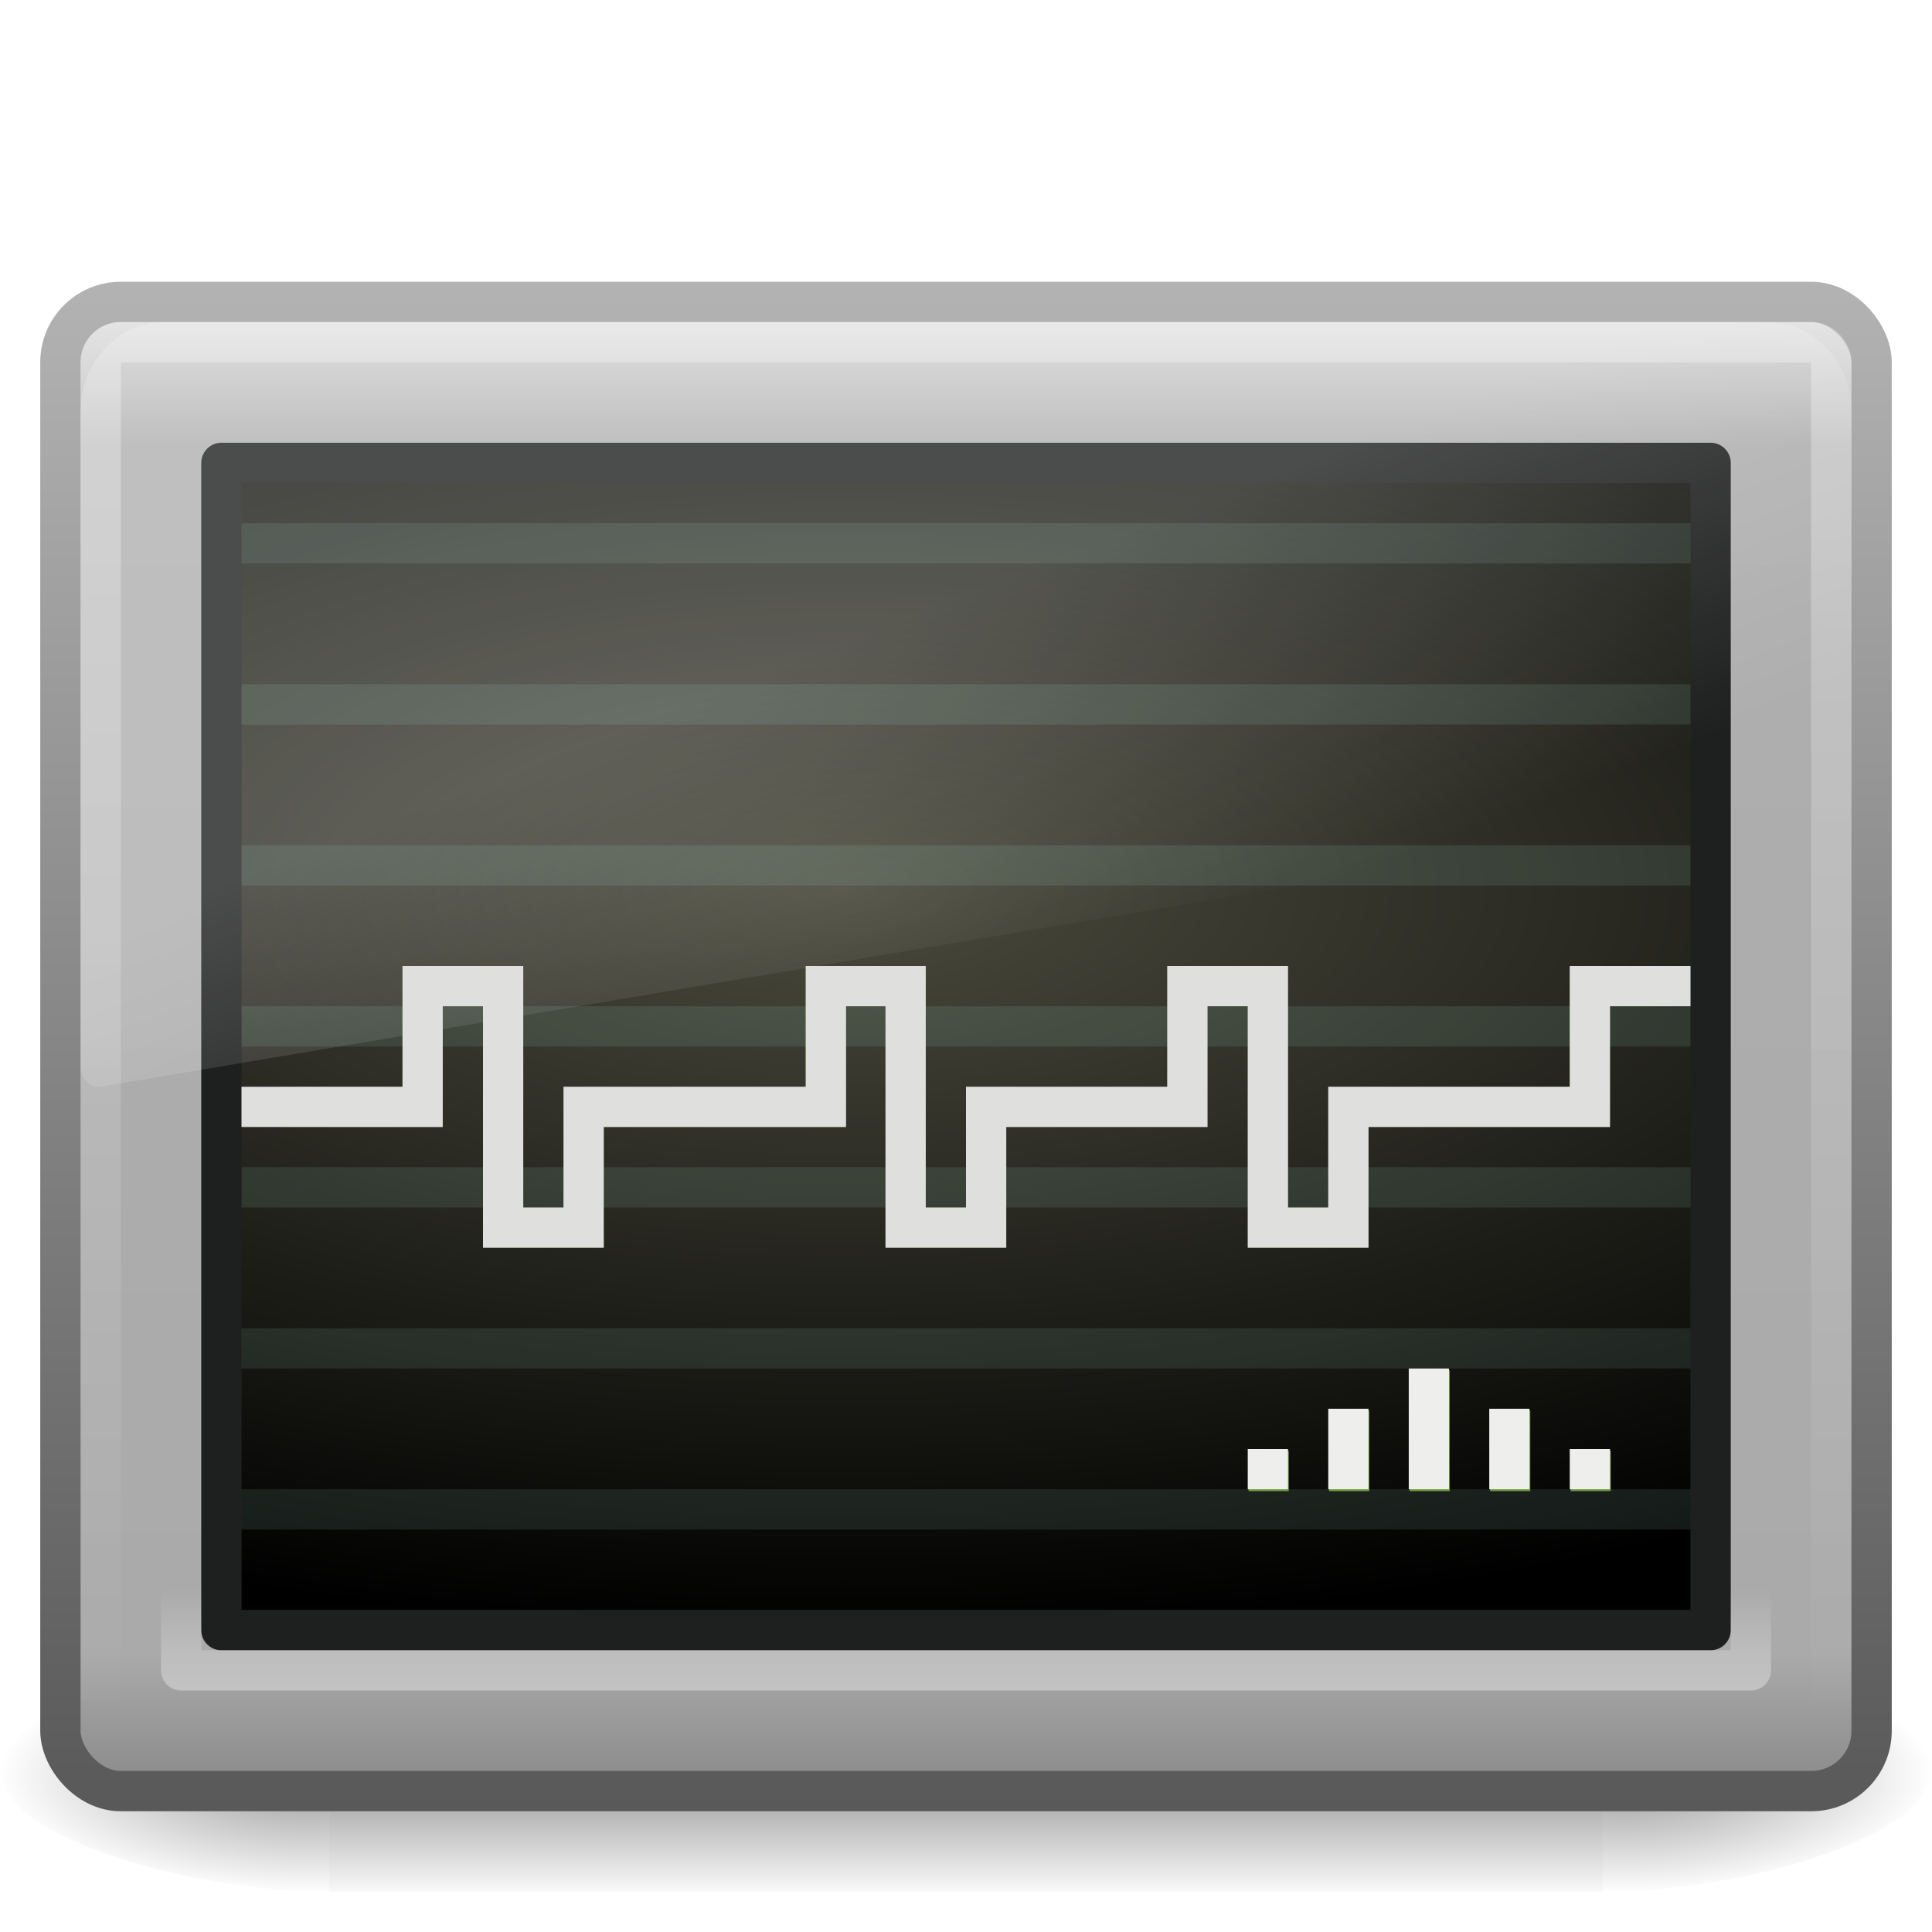<?xml version="1.0" encoding="UTF-8" standalone="no"?>
<svg
   xmlns:dc="http://purl.org/dc/elements/1.1/"
   xmlns:cc="http://creativecommons.org/ns#"
   xmlns:rdf="http://www.w3.org/1999/02/22-rdf-syntax-ns#"
   xmlns:svg="http://www.w3.org/2000/svg"
   xmlns="http://www.w3.org/2000/svg"
   xmlns:xlink="http://www.w3.org/1999/xlink"
   id="svg4428"
   height="48"
   width="48"
   version="1.1">
  <defs
     id="defs4430">
    <filter
       id="filter3974-5"
       color-interpolation-filters="sRGB"
       height="1.703"
       width="1.145"
       y="-0.351"
       x="-0.072">
      <feGaussianBlur
         id="feGaussianBlur3976-6"
         stdDeviation="1.025" />
    </filter>
    <filter
       id="filter3706"
       color-interpolation-filters="sRGB"
       height="1.48"
       width="1.16"
       y="-0.24"
       x="-0.08">
      <feGaussianBlur
         id="feGaussianBlur3708"
         stdDeviation="0.3" />
    </filter>
    <linearGradient
       gradientTransform="matrix(0.955,0,0,0.897,1.087,5.385)"
       gradientUnits="userSpaceOnUse"
       xlink:href="#linearGradient2238-2-3"
       id="linearGradient2920"
       y2="41.827"
       x2="12.579"
       y1="-7.807"
       x1="12.579" />
    <linearGradient
       id="linearGradient2238-2-3">
      <stop
         offset="0"
         style="stop-color:#ffffff;stop-opacity:1"
         id="stop2240-1-6" />
      <stop
         offset="1"
         style="stop-color:#ffffff;stop-opacity:0"
         id="stop2242-7-3" />
    </linearGradient>
    <linearGradient
       gradientTransform="matrix(0.958,0,0,1.018,1.012,1.922)"
       gradientUnits="userSpaceOnUse"
       xlink:href="#linearGradient8265-821-176-38-919-66-249-7-7"
       id="linearGradient2923"
       y2="24.628"
       x2="20.055"
       y1="15.298"
       x1="16.626" />
    <linearGradient
       id="linearGradient8265-821-176-38-919-66-249-7-7">
      <stop
         offset="0"
         style="stop-color:#ffffff;stop-opacity:1"
         id="stop2687-1-9" />
      <stop
         offset="1"
         style="stop-color:#ffffff;stop-opacity:0"
         id="stop2689-5-4" />
    </linearGradient>
    <linearGradient
       gradientTransform="matrix(0.991,0,0,1.011,0.22,5.812)"
       gradientUnits="userSpaceOnUse"
       xlink:href="#linearGradient2223-4"
       id="linearGradient2926"
       y2="33.296"
       x2="23.071"
       y1="36.047"
       x1="23.071" />
    <linearGradient
       id="linearGradient2223-4">
      <stop
         offset="0"
         style="stop-color:#ffffff;stop-opacity:1"
         id="stop2225-6" />
      <stop
         offset="1"
         style="stop-color:#ffffff;stop-opacity:0"
         id="stop2229-2" />
    </linearGradient>
    <radialGradient
       gradientTransform="matrix(0,0.964,-2.236,0,48.282,6.324)"
       gradientUnits="userSpaceOnUse"
       xlink:href="#linearGradient4128"
       id="radialGradient2929"
       fy="12.225"
       fx="16.352"
       r="19.17"
       cy="12.225"
       cx="16.352" />
    <linearGradient
       id="linearGradient4128">
      <stop
         offset="0"
         style="stop-color:#4a4a3d;stop-opacity:1"
         id="stop4130" />
      <stop
         offset="1"
         style="stop-color:#000000;stop-opacity:1"
         id="stop4132" />
    </linearGradient>
    <linearGradient
       gradientUnits="userSpaceOnUse"
       xlink:href="#linearGradient3994-617"
       id="linearGradient2932"
       y2="43.865"
       x2="24"
       y1="7.96"
       x1="24" />
    <linearGradient
       id="linearGradient3994-617">
      <stop
         offset="0"
         style="stop-color:#d8d8d8;stop-opacity:1"
         id="stop4324" />
      <stop
         offset="0.086"
         style="stop-color:#afafaf;stop-opacity:1"
         id="stop2860" />
      <stop
         offset="0.922"
         style="stop-color:#aaaaaa;stop-opacity:1"
         id="stop2862" />
      <stop
         offset="1"
         style="stop-color:#8f8f8f;stop-opacity:1"
         id="stop4326" />
    </linearGradient>
    <linearGradient
       gradientTransform="matrix(0.957,0,0,0.903,1.021,4.306)"
       gradientUnits="userSpaceOnUse"
       xlink:href="#linearGradient4008-764"
       id="linearGradient2934"
       y2="2.876"
       x2="10.014"
       y1="44.96"
       x1="10.014" />
    <linearGradient
       id="linearGradient4008-764">
      <stop
         offset="0"
         style="stop-color:#595959;stop-opacity:1"
         id="stop4334" />
      <stop
         offset="1"
         style="stop-color:#b3b3b3;stop-opacity:1"
         id="stop4336" />
    </linearGradient>
    <radialGradient
       gradientTransform="matrix(-0.066,0,0,0.025,47.673,31.942)"
       gradientUnits="userSpaceOnUse"
       xlink:href="#linearGradient5060-6"
       id="radialGradient2937"
       fy="486.648"
       fx="605.714"
       r="117.143"
       cy="486.648"
       cx="605.714" />
    <linearGradient
       id="linearGradient5060-6">
      <stop
         offset="0"
         style="stop-color:#000000;stop-opacity:1"
         id="stop5062-3" />
      <stop
         offset="1"
         style="stop-color:#000000;stop-opacity:0"
         id="stop5064-1" />
    </linearGradient>
    <radialGradient
       gradientTransform="matrix(0.066,0,0,0.025,0.327,31.942)"
       gradientUnits="userSpaceOnUse"
       xlink:href="#linearGradient5060-6"
       id="radialGradient2940"
       fy="486.648"
       fx="605.714"
       r="117.143"
       cy="486.648"
       cx="605.714" />
    <linearGradient
       id="linearGradient5048-7">
      <stop
         offset="0"
         style="stop-color:#000000;stop-opacity:0"
         id="stop5050-5" />
      <stop
         offset="0.5"
         style="stop-color:#000000;stop-opacity:1"
         id="stop5056-9" />
      <stop
         offset="1"
         style="stop-color:#000000;stop-opacity:0"
         id="stop5052-6" />
    </linearGradient>
    <linearGradient
       gradientTransform="matrix(0.066,0,0,0.025,0.314,31.942)"
       gradientUnits="userSpaceOnUse"
       xlink:href="#linearGradient5048-7"
       id="linearGradient4426"
       y2="609.505"
       x2="302.857"
       y1="366.648"
       x1="302.857" />
  </defs>
  <g
     id="layer1">
    <rect
       style="opacity:0.402;fill:url(#linearGradient4426);fill-opacity:1;fill-rule:nonzero;stroke:none;stroke-width:1;marker:none;visibility:visible;display:inline;overflow:visible"
       id="rect2512"
       y="41"
       x="8.178"
       height="6"
       width="31.644" />
    <path
       style="opacity:0.402;fill:url(#radialGradient2940);fill-opacity:1;fill-rule:nonzero;stroke:none;stroke-width:1;marker:none;visibility:visible;display:inline;overflow:visible"
       id="path2514"
       d="m 39.822,41 c 0,0 0,6 0,6 3.375,0.011 8.159,-1.344 8.159,-3 0,-1.656 -3.766,-2.999 -8.159,-2.999 z" />
    <path
       style="opacity:0.402;fill:url(#radialGradient2937);fill-opacity:1;fill-rule:nonzero;stroke:none;stroke-width:1;marker:none;visibility:visible;display:inline;overflow:visible"
       id="path2516"
       d="m 8.178,41 c 0,0 0,6 0,6 -3.375,0.011 -8.159,-1.344 -8.159,-3 0,-1.656 3.766,-2.999 8.159,-2.999 z" />
    <rect
       style="fill:url(#linearGradient2932);fill-opacity:1;fill-rule:evenodd;stroke:url(#linearGradient2934);stroke-width:1.002;stroke-linecap:round;stroke-linejoin:round;stroke-miterlimit:4;stroke-opacity:1;stroke-dasharray:none;stroke-dashoffset:0"
       id="rect2551"
       y="7.501"
       x="1.501"
       ry="1.499"
       rx="1.499"
       height="36.998"
       width="44.998" />
    <rect
       style="fill:url(#radialGradient2929);fill-opacity:1;fill-rule:evenodd;stroke:#1e1f1f;stroke-width:1.002;stroke-linecap:round;stroke-linejoin:round;stroke-miterlimit:4;stroke-opacity:1;stroke-dasharray:none;stroke-dashoffset:0"
       id="rect1314"
       y="11.501"
       x="5.501"
       ry="0"
       rx="0"
       height="28.998"
       width="36.998" />
    <rect
       style="opacity:0.4;fill:none;stroke:url(#linearGradient2926);stroke-width:1.002;stroke-linecap:round;stroke-linejoin:round;stroke-miterlimit:4;stroke-opacity:1;stroke-dasharray:none;stroke-dashoffset:0"
       id="rect2221"
       y="10.501"
       x="4.501"
       ry="0"
       rx="0"
       height="30.998"
       width="38.998" />
    <path
       style="opacity:0.2;fill:url(#linearGradient2923);fill-opacity:1;fill-rule:evenodd;stroke:none"
       id="path3333"
       d="m 4.095,8 c -1.157,0 -2.095,0.997 -2.095,2.227 l 0,16.293 c 0.003,0.137 0.059,0.267 0.156,0.357 0.097,0.091 0.225,0.134 0.353,0.12 l 43.102,-7.255 c 0.222,-0.037 0.386,-0.239 0.389,-0.477 l 0,-9.037 c 0,-1.23 -0.938,-2.227 -2.095,-2.227 l -39.81,0 0,0 z" />
    <rect
       style="opacity:0.4;fill:none;stroke:url(#linearGradient2920);stroke-width:1.004;stroke-linecap:round;stroke-linejoin:round;stroke-miterlimit:4;stroke-opacity:1;stroke-dasharray:none;stroke-dashoffset:0"
       id="rect2556"
       y="8.502"
       x="2.502"
       ry="0.498"
       rx="0.498"
       height="34.996"
       width="42.996" />
    <path
       style="opacity:0.1;fill:none;stroke:#b9ffeb;stroke-width:1px;stroke-linecap:square;stroke-linejoin:miter;stroke-miterlimit:4;stroke-opacity:1;stroke-dasharray:none;stroke-dashoffset:0;marker:none;visibility:visible;display:inline;overflow:visible;enable-background:accumulate"
       id="path2233"
       d="m 6.5,13.5 35,0" />
    <path
       style="opacity:0.1;fill:none;stroke:#b9ffeb;stroke-width:1px;stroke-linecap:square;stroke-linejoin:miter;stroke-miterlimit:4;stroke-opacity:1;stroke-dasharray:none;stroke-dashoffset:0;marker:none;visibility:visible;display:inline;overflow:visible;enable-background:accumulate"
       id="path2235"
       d="m 6.5,17.5 35,0" />
    <path
       style="opacity:0.1;fill:none;stroke:#b9ffeb;stroke-width:1px;stroke-linecap:square;stroke-linejoin:miter;stroke-miterlimit:4;stroke-opacity:1;stroke-dasharray:none;stroke-dashoffset:0;marker:none;visibility:visible;display:inline;overflow:visible;enable-background:accumulate"
       id="path2237"
       d="m 6.5,21.5 35,0" />
    <path
       style="opacity:0.1;fill:none;stroke:#b9ffeb;stroke-width:1px;stroke-linecap:square;stroke-linejoin:miter;stroke-miterlimit:4;stroke-opacity:1;stroke-dasharray:none;stroke-dashoffset:0;marker:none;visibility:visible;display:inline;overflow:visible;enable-background:accumulate"
       id="path2239"
       d="m 6.5,25.5 35,0" />
    <path
       style="opacity:0.1;fill:none;stroke:#b9ffeb;stroke-width:1px;stroke-linecap:square;stroke-linejoin:miter;stroke-miterlimit:4;stroke-opacity:1;stroke-dasharray:none;stroke-dashoffset:0;marker:none;visibility:visible;display:inline;overflow:visible;enable-background:accumulate"
       id="path2241"
       d="m 6.5,29.5 35,0" />
    <path
       style="opacity:0.1;fill:none;stroke:#b9ffeb;stroke-width:1px;stroke-linecap:square;stroke-linejoin:miter;stroke-miterlimit:4;stroke-opacity:1;stroke-dasharray:none;stroke-dashoffset:0;marker:none;visibility:visible;display:inline;overflow:visible;enable-background:accumulate"
       id="path2243"
       d="m 6.5,33.5 35,0" />
    <path
       style="opacity:0.1;fill:none;stroke:#b9ffeb;stroke-width:1px;stroke-linecap:square;stroke-linejoin:miter;stroke-miterlimit:4;stroke-opacity:1;stroke-dasharray:none;stroke-dashoffset:0;marker:none;visibility:visible;display:inline;overflow:visible;enable-background:accumulate"
       id="path2245"
       d="m 6.5,37.5 35,0" />
    <path
       style="opacity:0.8;fill:#a1e14f;fill-opacity:1;fill-rule:evenodd;stroke:none;filter:url(#filter3706)"
       id="path3979"
       d="m 35.02,34.047 0,3 1,0 0,-3 -1,0 z m -2,1 0,2 1,0 0,-2 -1,0 z m 4,0 0,2 1,0 0,-2 -1,0 z m -6,1 0,1 1,0 0,-1 -1,0 z m 8,0 0,1 1,0 0,-1 -1,0 z" />
    <path
       style="fill:#eeeeec;fill-opacity:1;fill-rule:evenodd;stroke:none"
       id="rect3103"
       d="m 35,34 0,3 1,0 0,-3 -1,0 z m -2,1 0,2 1,0 0,-2 -1,0 z m 4,0 0,2 1,0 0,-2 -1,0 z m -6,1 0,1 1,0 0,-1 -1,0 z m 8,0 0,1 1,0 0,-1 -1,0 z" />
    <path
       style="opacity:0.5;fill:#a1e14f;fill-opacity:1;fill-rule:evenodd;stroke:none;filter:url(#filter3974-5)"
       id="path3968"
       d="m 10,24 0,1 0,2 -3,0 0,1 3,0 1,0 0,-3 1,0 0,5 0,1 3,0 0,-1 0,-2 2,0 3,0 1,0 0,-3 1,0 0,5 0,1 3,0 0,-1 0,-2 2,0 2,0 1,0 0,-3 1,0 0,5 0,1 3,0 0,-1 0,-2 2,0 3,0 1,0 0,-3 1,0 0,-1 -2,0 0,1 0,2 -3,0 -3,0 0,1 0,2 -1,0 0,-5 0,-1 -3,0 0,1 0,2 -2,0 -3,0 0,1 0,2 -1,0 0,-5 0,-1 -3,0 0,1 0,2 -3,0 -3,0 0,1 0,2 -1,0 0,-5 0,-1 -3,0 z" />
    <path
       style="fill:none;stroke:#dfe0de;stroke-width:1px;stroke-linecap:square;stroke-linejoin:miter;stroke-opacity:1"
       id="path3618"
       d="m 6.5,27.5 4,0 0,-3 2,0 0,6 2,0 0,-3 6.02,0 0,-3 1.98,0 0,6 2,0 0,-3 5,0 0,-3 2,0 0,6 2,0 0,-3 6,0 0,-3 2,0" />
  </g>
</svg>
